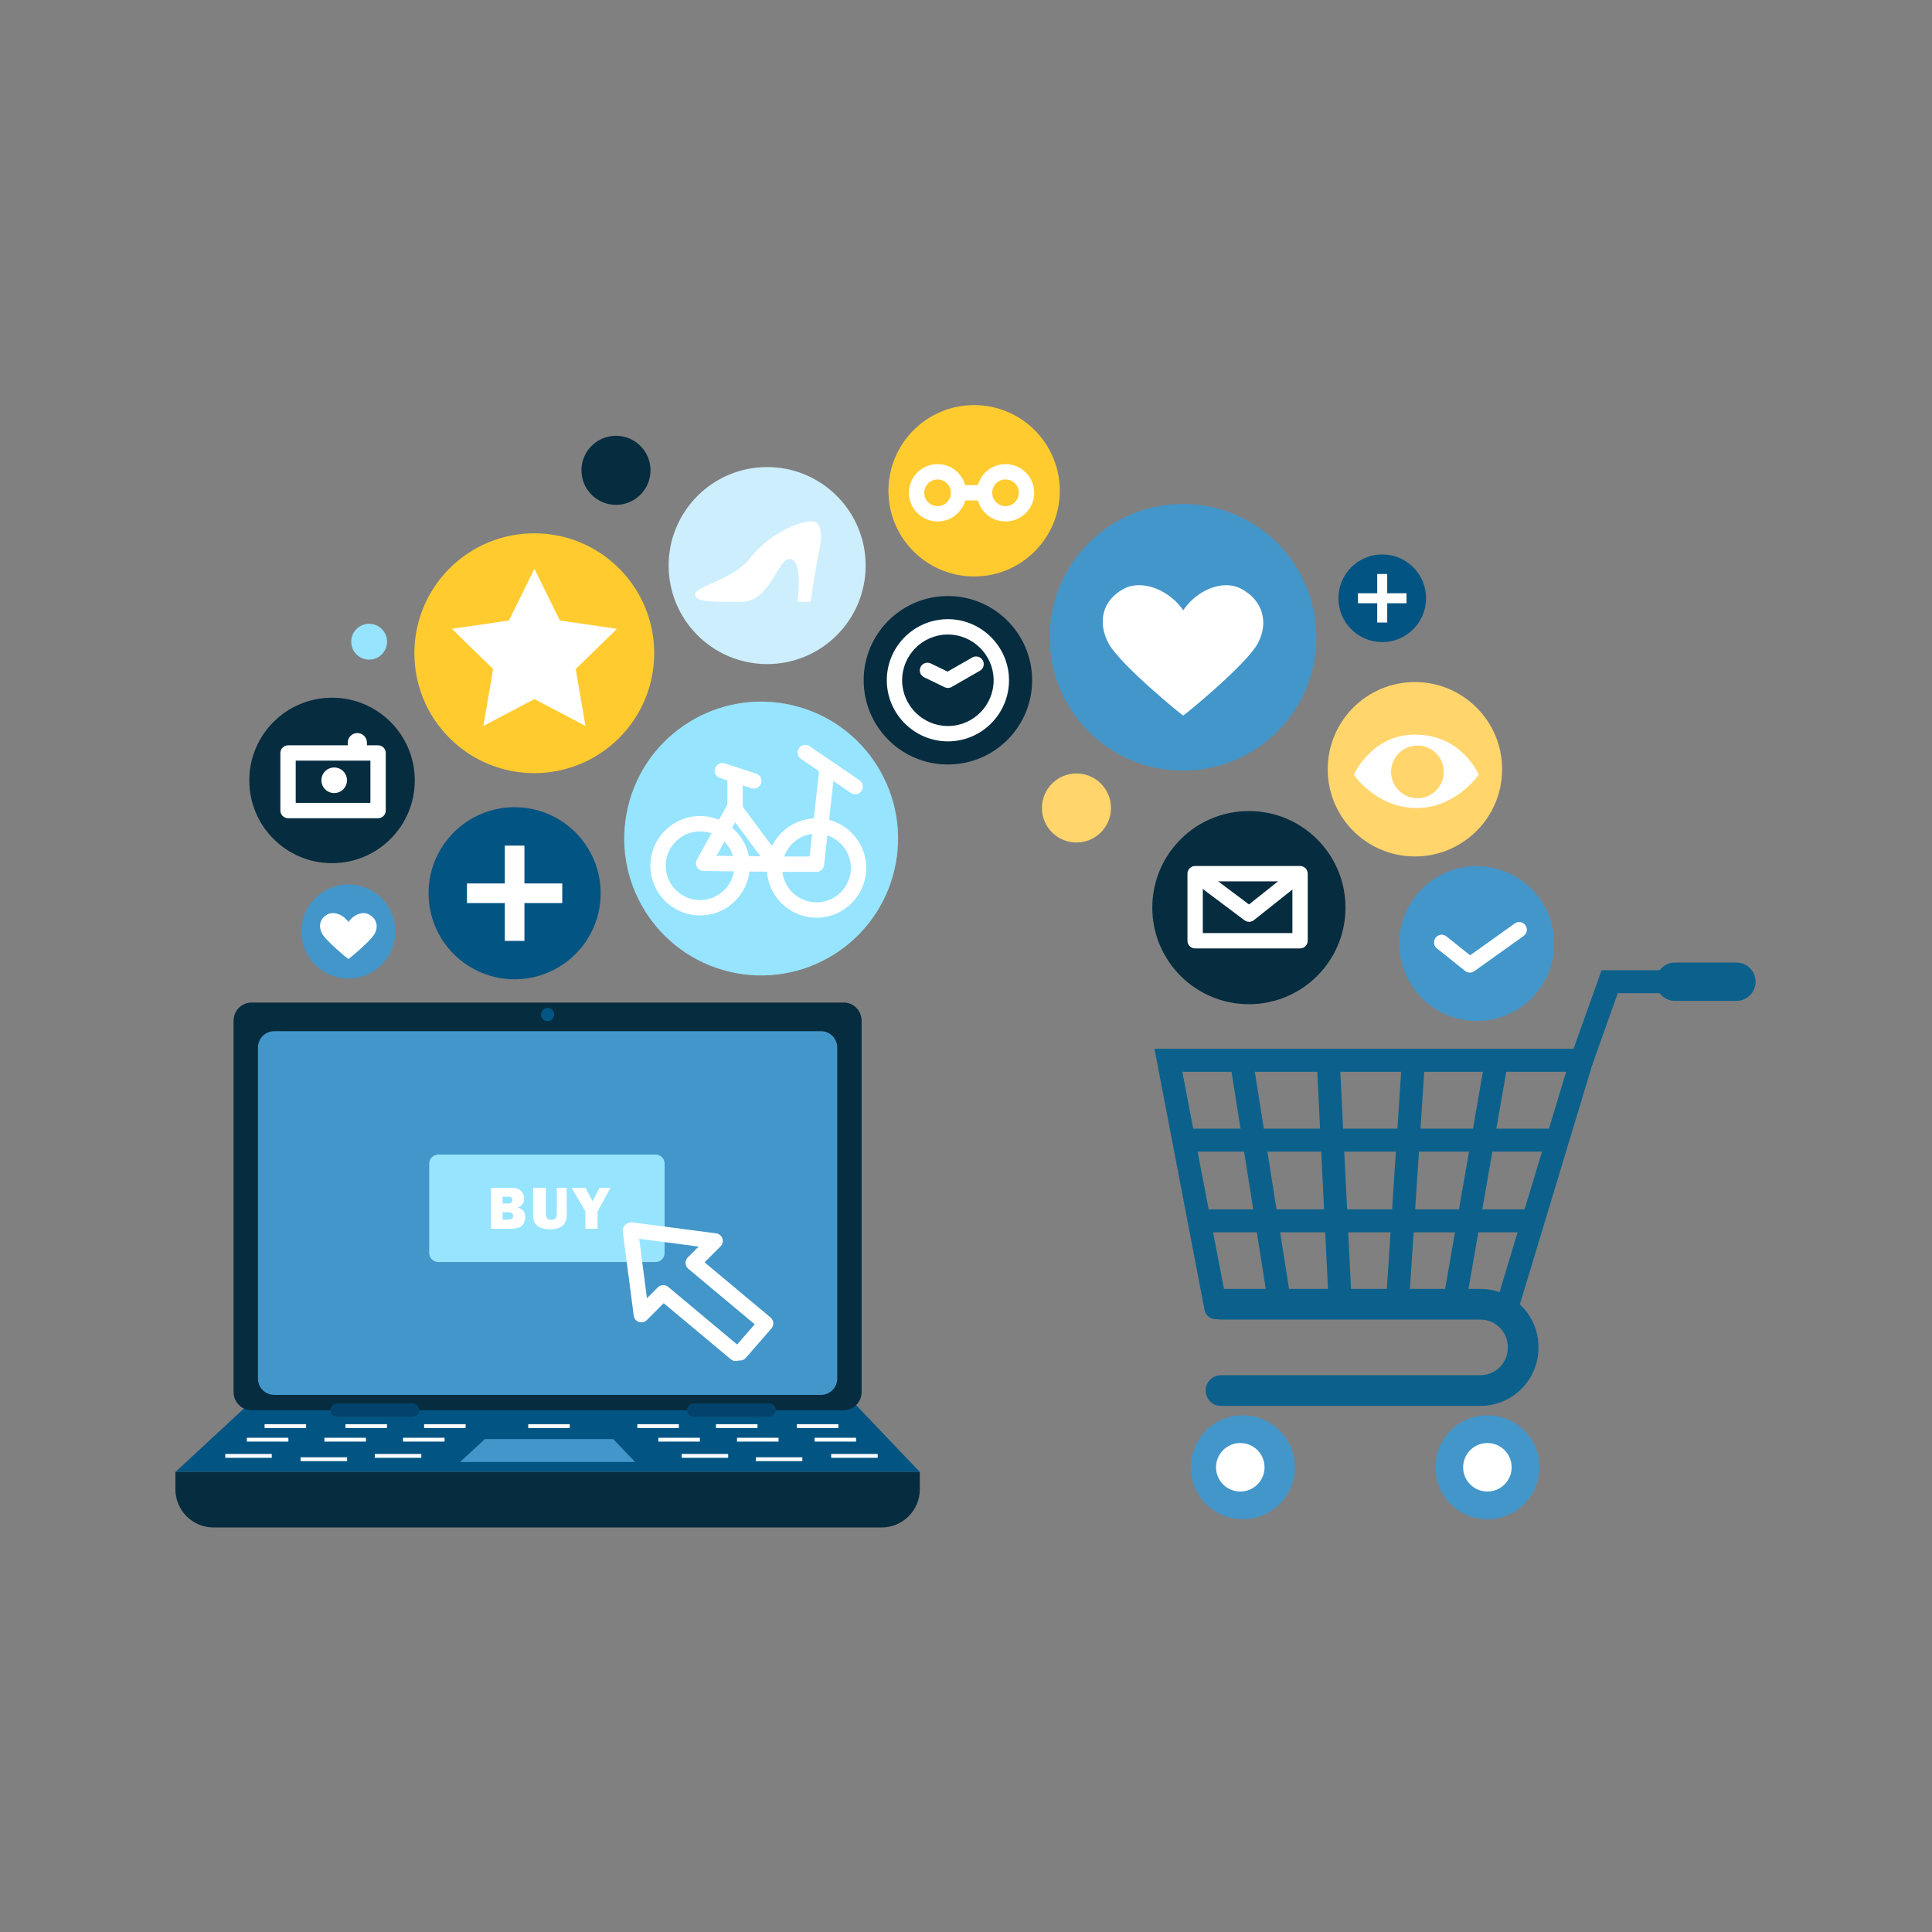 <?xml version="1.0" encoding="utf-8"?>
<!-- Generator: Adobe Illustrator 24.0.1, SVG Export Plug-In . SVG Version: 6.00 Build 0)  -->
<svg version="1.1" id="Layer_1" xmlns="http://www.w3.org/2000/svg" xmlns:xlink="http://www.w3.org/1999/xlink" x="0px" y="0px"
	 viewBox="0 0 1080 1080" style="enable-background:new 0 0 1080 1080;" xml:space="preserve">
<rect x="0" y="0" width="1080" height="1080" fill="#808080" stroke="none"/>
<style type="text/css">
	.st0{fill:#025482;}
	.st1{fill:#062C3F;}
	.st2{fill:#4396CA;}
	.st3{fill:#03436B;}
	.st4{fill:#FFFFFF;}
	.st5{fill:#FFCB2F;}
	.st6{fill:#FFD56C;}
	.st7{fill:#CDEEFC;}
	.st8{fill:#0C618C;}
	.st9{fill:#97E4FF;}
</style>
<g>
	<g>
		<g>
			<polygon class="st0" points="98.05,822.84 140.16,783.86 477.02,783.86 514.17,822.84 			"/>
		</g>
		<g>
			<path class="st1" d="M471.75,788.3H140.47c-5.47,0-9.9-4.58-9.9-10.23V570.67c0-5.65,4.43-10.23,9.9-10.23h331.28
				c5.47,0,9.9,4.58,9.9,10.23v207.39C481.65,783.72,477.22,788.3,471.75,788.3z"/>
		</g>
		<g>
			<path class="st2" d="M458.9,779.75H153.32c-5.04,0-9.13-4.09-9.13-9.13V585.56c0-5.04,4.09-9.13,9.13-9.13H458.9
				c5.04,0,9.13,4.09,9.13,9.13v185.06C468.03,775.66,463.94,779.75,458.9,779.75z"/>
		</g>
		<g>
			<path class="st0" d="M309.83,567.13c0,2.05-1.66,3.72-3.72,3.72c-2.05,0-3.72-1.66-3.72-3.72c0-2.05,1.66-3.72,3.72-3.72
				C308.16,563.42,309.83,565.08,309.83,567.13z"/>
		</g>
		<g>
			<path class="st1" d="M492.85,853.86H119.37c-11.78,0-21.32-9.55-21.32-21.32v-9.69h416.12v9.69
				C514.17,844.31,504.62,853.86,492.85,853.86z"/>
		</g>
		<g>
			<path class="st3" d="M234.28,788.19c0,2.05-1.66,3.71-3.71,3.71h-42.11c-2.05,0-3.72-1.66-3.72-3.71l0,0
				c0-2.05,1.66-3.72,3.72-3.72h42.11C232.62,784.48,234.28,786.14,234.28,788.19L234.28,788.19z"/>
		</g>
		<g>
			<path class="st3" d="M433.67,788.19c0,2.05-1.66,3.71-3.72,3.71h-42.11c-2.05,0-3.72-1.66-3.72-3.71l0,0
				c0-2.05,1.66-3.72,3.72-3.72h42.11C432.01,784.48,433.67,786.14,433.67,788.19L433.67,788.19z"/>
		</g>
		<g>
			<polygon class="st2" points="257.19,817.27 271.03,804.46 342.82,804.46 355.03,817.27 			"/>
		</g>
		<g>
			<rect x="295.28" y="796.13" class="st4" width="23.21" height="2.15"/>
		</g>
		<g>
			<g>
				<rect x="125.92" y="812.78" class="st4" width="26.01" height="2.14"/>
			</g>
			<g>
				<rect x="147.91" y="796.13" class="st4" width="23.21" height="2.15"/>
			</g>
			<g>
				<rect x="138" y="803.72" class="st4" width="23.21" height="2.15"/>
			</g>
			<g>
				<rect x="193.11" y="796.13" class="st4" width="23.21" height="2.15"/>
			</g>
			<g>
				<rect x="181.35" y="803.72" class="st4" width="23.21" height="2.15"/>
			</g>
			<g>
				<rect x="209.51" y="812.78" class="st4" width="26.01" height="2.14"/>
			</g>
			<g>
				<rect x="237.08" y="796.13" class="st4" width="23.21" height="2.15"/>
			</g>
			<g>
				<rect x="225.31" y="803.72" class="st4" width="23.21" height="2.15"/>
			</g>
			<g>
				<rect x="168.02" y="814.63" class="st4" width="26.01" height="2.14"/>
			</g>
		</g>
		<g>
			<g>
				<rect x="464.63" y="812.78" class="st4" width="26.01" height="2.14"/>
			</g>
			<g>
				<rect x="445.44" y="796.13" class="st4" width="23.21" height="2.15"/>
			</g>
			<g>
				<rect x="455.34" y="803.72" class="st4" width="23.21" height="2.15"/>
			</g>
			<g>
				<rect x="400.23" y="796.13" class="st4" width="23.21" height="2.15"/>
			</g>
			<g>
				<rect x="412" y="803.72" class="st4" width="23.21" height="2.15"/>
			</g>
			<g>
				<rect x="381.04" y="812.78" class="st4" width="26.01" height="2.14"/>
			</g>
			<g>
				<rect x="356.27" y="796.13" class="st4" width="23.21" height="2.15"/>
			</g>
			<g>
				<rect x="368.03" y="803.72" class="st4" width="23.21" height="2.15"/>
			</g>
			<g>
				<rect x="422.52" y="814.63" class="st4" width="26.01" height="2.14"/>
			</g>
		</g>
	</g>
	<g>
		<g>
			<g>
				<path class="st2" d="M868.79,527.46c0,23.9-19.37,43.27-43.27,43.27c-23.9,0-43.27-19.37-43.27-43.27
					c0-23.9,19.37-43.27,43.27-43.27C849.42,484.19,868.79,503.56,868.79,527.46z"/>
			</g>
		</g>
		<g>
			<path class="st4" d="M821.66,543.69c-0.95,0-1.9-0.31-2.68-0.94l-15.75-12.6c-1.85-1.48-2.15-4.18-0.67-6.03
				c1.48-1.85,4.18-2.15,6.03-0.67l13.22,10.58l24.93-17.81c1.92-1.38,4.61-0.93,5.98,1c1.38,1.93,0.93,4.61-1,5.98l-27.57,19.69
				C823.41,543.43,822.53,543.69,821.66,543.69z"/>
		</g>
	</g>
	<g>
		<g>
			
				<ellipse transform="matrix(0.707 -0.707 0.707 0.707 -170.703 318.196)" class="st5" cx="298.74" cy="365.16" rx="67.05" ry="67.04"/>
		</g>
		<g>
			<polygon class="st4" points="298.74,317.97 313.01,346.88 344.91,351.51 321.83,374.01 327.28,405.79 298.74,390.79 
				270.21,405.79 275.66,374.01 252.58,351.51 284.48,346.88 			"/>
		</g>
	</g>
	<g>
		<g>
			<g>
				<path class="st2" d="M221.03,520.71c0,14.52-11.77,26.29-26.29,26.29c-14.52,0-26.29-11.77-26.29-26.29
					c0-14.52,11.77-26.29,26.29-26.29C209.26,494.42,221.03,506.19,221.03,520.71z"/>
			</g>
		</g>
		<g>
			<path class="st4" d="M206.28,511.19c-3.94-2.12-9.1,0.54-11.51,4.21c-2.41-3.67-7.84-6.32-11.78-4.21
				c-4.17,2.24-5.15,6.58-2.91,10.75c2.24,4.17,14.67,14.32,14.69,14.19c0.02,0.12,12.46-10.03,14.69-14.19
				C211.71,517.77,210.45,513.42,206.28,511.19z"/>
		</g>
	</g>
	<g>
		<g>
			<g>
				<circle class="st2" cx="661.31" cy="356.26" r="74.55"/>
			</g>
		</g>
		<g>
			<path class="st4" d="M694.05,329.25c-11.17-6-25.8,1.53-32.64,11.93c-6.83-10.4-22.24-17.93-33.41-11.93
				c-11.82,6.35-14.61,18.66-8.26,30.48c6.35,11.82,41.6,40.6,41.67,40.25c0.07,0.35,35.32-28.44,41.67-40.25
				C709.42,347.91,705.86,335.59,694.05,329.25z"/>
		</g>
	</g>
	<g>
		<g>
			<g>
				<path class="st0" d="M797.18,334.43c0,13.53-10.97,24.5-24.5,24.5s-24.5-10.97-24.5-24.5c0-13.53,10.97-24.5,24.5-24.5
					S797.18,320.89,797.18,334.43z"/>
			</g>
		</g>
		<g>
			<g>
				<rect x="769.88" y="320.86" class="st4" width="5.59" height="27.14"/>
			</g>
			<g>
				<rect x="759.11" y="331.63" class="st4" width="27.14" height="5.59"/>
			</g>
		</g>
	</g>
	<g>
		<g>
			<g>
				<path class="st0" d="M335.77,499.33c0,26.56-21.53,48.1-48.1,48.1c-26.56,0-48.1-21.53-48.1-48.1c0-26.56,21.53-48.1,48.1-48.1
					C314.24,451.24,335.77,472.77,335.77,499.33z"/>
			</g>
		</g>
		<g>
			<g>
				<rect x="282.19" y="472.7" class="st4" width="10.97" height="53.27"/>
			</g>
			<g>
				<rect x="261.04" y="493.85" class="st4" width="53.27" height="10.97"/>
			</g>
		</g>
	</g>
	<g>
		<g>
			<g>
				<g>
					<circle class="st1" cx="185.61" cy="436.27" r="46.25"/>
				</g>
			</g>
		</g>
		<g>
			<path class="st4" d="M211.35,457.39h-50.33c-2.37,0-4.29-1.92-4.29-4.29v-32.18c0-2.37,1.92-4.29,4.29-4.29h50.33
				c2.37,0,4.29,1.92,4.29,4.29v32.18C215.64,455.47,213.72,457.39,211.35,457.39z M165.31,448.81h41.75v-23.6h-41.75V448.81z"/>
		</g>
		<g>
			<path class="st4" d="M193.97,436.18c0,3.95-3.2,7.15-7.15,7.15c-3.95,0-7.15-3.2-7.15-7.15c0-3.95,3.2-7.15,7.15-7.15
				C190.77,429.03,193.97,432.23,193.97,436.18z"/>
		</g>
		<g>
			<path class="st4" d="M199.75,424.35c-2.96,0-5.36-2.4-5.36-5.36v-3.85c0-2.96,2.4-5.36,5.36-5.36c2.96,0,5.36,2.4,5.36,5.36v3.85
				C205.11,421.95,202.71,424.35,199.75,424.35z"/>
		</g>
	</g>
	<g>
		<g>
			<g>
				<path class="st6" d="M839.7,430.02c0,26.93-21.83,48.75-48.75,48.75c-26.92,0-48.75-21.83-48.75-48.75s21.83-48.75,48.75-48.75
					C817.87,381.27,839.7,403.09,839.7,430.02z"/>
			</g>
		</g>
		<g>
			<g>
				<path class="st4" d="M826.61,433.06c0,0-13.45,19.85-36.82,18.57c-21.45-1.18-32.97-18.57-32.97-18.57s9.6-21.77,32.97-22.41
					C817,409.91,826.61,433.06,826.61,433.06z"/>
			</g>
			<g>
				<path class="st6" d="M807.08,431.49c0,8.13-6.59,14.73-14.73,14.73s-14.73-6.59-14.73-14.73c0-8.13,6.59-14.73,14.73-14.73
					S807.08,423.36,807.08,431.49z"/>
			</g>
		</g>
	</g>
	<g>
		<g>
			<g>
				<circle class="st7" cx="428.84" cy="316.16" r="55.07"/>
			</g>
		</g>
		<g>
			<path class="st4" d="M455.62,291.65c2.67,0.89,4.48,6.46,2.49,15.41c-1.99,8.95-4.97,29.33-4.97,29.33h-7.46
				c0,0,3.48-21.88-3.48-23.87c-6.96-1.99-11.44,23.87-27.35,23.87c-15.91,0-25.85,0.5-26.35-3.98c-0.5-4.47,21.38-8.45,30.33-19.89
				C432.04,295.64,451.14,290.16,455.62,291.65z"/>
		</g>
	</g>
	<g>
		<g>
			<g>
				<circle class="st1" cx="698.14" cy="507.37" r="53.99"/>
			</g>
		</g>
		<g>
			<g>
				<path class="st4" d="M726.74,530.17h-58.65c-2.37,0-4.29-1.92-4.29-4.29v-37.5c0-2.37,1.92-4.29,4.29-4.29h58.65
					c2.37,0,4.29,1.92,4.29,4.29v37.5C731.03,528.25,729.11,530.17,726.74,530.17z M672.38,521.59h50.07v-28.92h-50.07V521.59z"/>
			</g>
			<g>
				<path class="st4" d="M698.25,515.3c-0.91,0-1.81-0.29-2.57-0.86l-30.16-22.63l5.15-6.86l27.51,20.64l25.9-20.57l5.34,6.72
					l-28.49,22.63C700.14,514.99,699.2,515.3,698.25,515.3z"/>
			</g>
		</g>
	</g>
	<g>
		<g>
			<g>
				<g>
					<path class="st1" d="M576.96,379.52c0.42,26-20.32,47.41-46.32,47.83c-26,0.42-47.42-20.32-47.83-46.32
						c-0.42-26,20.32-47.41,46.32-47.83C555.13,332.78,576.54,353.52,576.96,379.52z"/>
				</g>
			</g>
		</g>
		<g>
			<path class="st4" d="M529.87,414.43c-18.53,0-33.85-15.08-34.14-33.61c-0.3-18.83,14.78-34.4,33.61-34.7l0.56,0
				c18.53,0,33.85,15.08,34.14,33.61c0.3,18.83-14.78,34.4-33.61,34.7L529.87,414.43z M529.89,354.7l-0.42,0
				c-14.1,0.22-25.39,11.88-25.17,25.98c0.22,13.88,11.69,25.17,25.56,25.17l0.42,0c14.1-0.22,25.39-11.88,25.17-25.98
				C555.23,365.99,543.76,354.7,529.89,354.7z"/>
		</g>
		<g>
			<path class="st4" d="M529.88,384.57c-0.64,0-1.28-0.14-1.87-0.43l-11.42-5.53c-2.13-1.03-3.02-3.6-1.99-5.73
				c1.03-2.13,3.6-3.02,5.73-1.99l9.38,4.54l13.79-7.91c2.05-1.18,4.68-0.47,5.85,1.59c1.18,2.05,0.47,4.68-1.59,5.85L532.01,384
				C531.36,384.38,530.62,384.57,529.88,384.57z"/>
		</g>
	</g>
	<g>
		<g>
			<path class="st8" d="M827.56,785.91H682.53c-4.74,0-8.58-3.84-8.58-8.58c0-4.74,3.84-8.58,8.58-8.58h145.02
				c8.44,0,15.31-6.87,15.31-15.31v-0.48c0-8.44-6.87-15.31-15.31-15.31H682.53c-4.74,0-8.58-3.84-8.58-8.58
				c0-4.74,3.84-8.58,8.58-8.58h145.02c17.9,0,32.47,14.57,32.47,32.47v0.48C860.03,771.34,845.46,785.91,827.56,785.91z"/>
		</g>
		<g>
			<path class="st8" d="M842.33,737.47c-0.62,0-1.24-0.09-1.86-0.28c-3.4-1.03-5.33-4.62-4.3-8.02l39.32-130.05H660.92l25.06,130.7
				c0.67,3.49-1.62,6.86-5.11,7.53c-3.52,0.66-6.86-1.62-7.53-5.11l-28-146h247.48l-44.33,146.64
				C847.65,735.68,845.1,737.47,842.33,737.47z"/>
		</g>
		<g>
			<path class="st8" d="M884.16,599.12c-0.72,0-1.45-0.12-2.16-0.38c-3.35-1.19-5.09-4.87-3.9-8.22l17.18-48.17h41
				c3.55,0,6.43,2.88,6.43,6.43s-2.88,6.43-6.43,6.43h-31.93l-14.13,39.62C889.28,597.48,886.8,599.12,884.16,599.12z"/>
		</g>
		<g>
			<path class="st8" d="M970.66,559.51h-34.32c-5.92,0-10.72-4.8-10.72-10.72s4.8-10.72,10.72-10.72h34.32
				c5.92,0,10.72,4.8,10.72,10.72S976.58,559.51,970.66,559.51z"/>
		</g>
		<g>
			<path class="st2" d="M802.39,820.22c0,16.05,13.01,29.07,29.07,29.07c16.05,0,29.07-13.01,29.07-29.07
				c0-16.05-13.01-29.07-29.07-29.07C815.41,791.15,802.39,804.17,802.39,820.22z"/>
		</g>
		<g>
			<path class="st2" d="M665.68,820.22c0,16.05,13.01,29.07,29.07,29.07s29.07-13.01,29.07-29.07c0-16.05-13.01-29.07-29.07-29.07
				S665.68,804.17,665.68,820.22z"/>
		</g>
		<g>
			<path class="st4" d="M817.9,820.22c0,7.49,6.07,13.56,13.56,13.56c7.49,0,13.56-6.07,13.56-13.56c0-7.49-6.07-13.56-13.56-13.56
				C823.97,806.66,817.9,812.73,817.9,820.22z"/>
		</g>
		<g>
			<path class="st4" d="M679.77,820.22c0,7.49,6.07,13.56,13.56,13.56s13.56-6.07,13.56-13.56c0-7.49-6.07-13.56-13.56-13.56
				S679.77,812.73,679.77,820.22z"/>
		</g>
		<g>
			<path class="st8" d="M813.15,733.99c-0.37,0-0.74-0.03-1.11-0.1c-3.5-0.61-5.85-3.94-5.24-7.44l22.55-129.67
				c0.61-3.5,3.94-5.85,7.44-5.24c3.5,0.61,5.85,3.94,5.24,7.44l-22.55,129.67C818.94,731.78,816.22,733.99,813.15,733.99z"/>
		</g>
		<g>
			<path class="st8" d="M781.43,731.17c-0.14,0-0.28,0-0.43-0.01c-3.55-0.23-6.23-3.3-6-6.84l8.46-128.26
				c0.23-3.55,3.31-6.26,6.84-6c3.55,0.23,6.23,3.3,6,6.84l-8.46,128.26C787.62,728.56,784.79,731.17,781.43,731.17z"/>
		</g>
		<g>
			<path class="st8" d="M715.18,733.98c-3.11,0-5.85-2.26-6.35-5.43l-20.44-129.67c-0.55-3.51,1.85-6.8,5.36-7.36
				c3.52-0.54,6.81,1.85,7.36,5.36l20.44,129.67c0.55,3.51-1.85,6.8-5.36,7.36C715.85,733.96,715.51,733.98,715.18,733.98z"/>
		</g>
		<g>
			<path class="st8" d="M749,731.17c-3.41,0-6.25-2.68-6.42-6.12l-6.34-128.26c-0.18-3.55,2.56-6.57,6.11-6.74
				c3.49-0.19,6.57,2.56,6.74,6.11l6.34,128.26c0.18,3.55-2.56,6.57-6.11,6.74C749.22,731.16,749.11,731.17,749,731.17z"/>
		</g>
		<g>
			<path class="st8" d="M870.22,643.78H667.26c-3.55,0-6.43-2.88-6.43-6.43s2.88-6.43,6.43-6.43h202.96c3.55,0,6.44,2.88,6.44,6.43
				S873.78,643.78,870.22,643.78z"/>
		</g>
		<g>
			<path class="st8" d="M853.31,688.88h-179c-3.55,0-6.43-2.88-6.43-6.43s2.88-6.43,6.43-6.43h179c3.55,0,6.43,2.88,6.43,6.43
				S856.86,688.88,853.31,688.88z"/>
		</g>
	</g>
	<g>
		<path class="st9" d="M216.36,358.72c0,5.53-4.48,10.01-10.01,10.01s-10.01-4.48-10.01-10.01c0-5.53,4.48-10.01,10.01-10.01
			S216.36,353.19,216.36,358.72z"/>
	</g>
	<g>
		<path class="st6" d="M621.04,451.67c0,10.66-8.64,19.3-19.3,19.3s-19.3-8.64-19.3-19.3c0-10.66,8.64-19.3,19.3-19.3
			S621.04,441.01,621.04,451.67z"/>
	</g>
	<g>
		<circle class="st1" cx="344.34" cy="262.91" r="19.3"/>
	</g>
	<g>
		<g>
			
				<ellipse transform="matrix(0.229 -0.974 0.974 0.229 -128.504 775.458)" class="st9" cx="425.13" cy="468.83" rx="76.5" ry="76.5"/>
		</g>
		<g>
			<g>
				<path class="st4" d="M391.35,511.73c-15.32,0-27.78-12.46-27.78-27.78c0-15.32,12.46-27.78,27.78-27.78
					c15.32,0,27.78,12.46,27.78,27.78C419.13,499.27,406.66,511.73,391.35,511.73z M391.35,464.75c-10.59,0-19.2,8.61-19.2,19.2
					c0,10.59,8.61,19.2,19.2,19.2c10.59,0,19.2-8.61,19.2-19.2C410.55,473.37,401.93,464.75,391.35,464.75z"/>
			</g>
			<g>
				<path class="st4" d="M456.44,513c-15.32,0-27.78-12.46-27.78-27.78c0-15.32,12.46-27.78,27.78-27.78
					c15.32,0,27.78,12.46,27.78,27.78C484.22,500.54,471.76,513,456.44,513z M456.44,466.02c-10.59,0-19.2,8.61-19.2,19.2
					c0,10.59,8.61,19.2,19.2,19.2c10.59,0,19.2-8.61,19.2-19.2C475.64,474.63,467.03,466.02,456.44,466.02z"/>
			</g>
			<g>
				<path class="st4" d="M433.71,487.36c-0.02,0-0.03,0-0.05,0l-40.36-0.48c-1.51-0.02-2.9-0.83-3.66-2.13
					c-0.76-1.3-0.77-2.91-0.04-4.23l17.09-30.87c0.71-1.28,2.01-2.1,3.47-2.2c1.48-0.11,2.86,0.55,3.73,1.72l23.27,31.34
					c0.97,1.31,1.12,3.06,0.38,4.51C436.79,486.45,435.32,487.36,433.71,487.36z M400.57,478.39l24.53,0.29l-14.14-19.05
					L400.57,478.39z"/>
			</g>
			<g>
				<path class="st4" d="M421.36,440.82c-0.44,0-0.88-0.07-1.32-0.21l-17.57-5.7c-2.25-0.73-3.49-3.15-2.76-5.4
					c0.73-2.25,3.15-3.49,5.4-2.76l17.57,5.7c2.25,0.73,3.49,3.15,2.76,5.4C424.85,439.66,423.17,440.82,421.36,440.82z"/>
			</g>
			<g>
				<path class="st4" d="M456.44,487.36c-0.16,0-0.32-0.01-0.48-0.03c-2.35-0.26-4.05-2.38-3.79-4.74l5.76-52.24
					c0.26-2.36,2.4-4.05,4.74-3.79c2.35,0.26,4.05,2.38,3.79,4.74l-5.76,52.24C460.46,485.73,458.6,487.36,456.44,487.36z"/>
			</g>
			<g>
				<path class="st4" d="M478.02,443.98c-0.83,0-1.67-0.24-2.41-0.75l-27.86-19c-1.96-1.33-2.46-4-1.13-5.96
					c1.33-1.96,4-2.47,5.96-1.13l27.86,19c1.96,1.33,2.46,4,1.13,5.96C480.74,443.33,479.4,443.98,478.02,443.98z"/>
			</g>
			<g>
				<rect x="433.71" y="478.78" class="st4" width="22.73" height="8.58"/>
			</g>
			<g>
				<path class="st4" d="M410.91,456.96c-2.37,0-4.29-1.92-4.29-4.29V435.1c0-2.37,1.92-4.29,4.29-4.29c2.37,0,4.29,1.92,4.29,4.29
					v17.57C415.2,455.04,413.28,456.96,410.91,456.96z"/>
			</g>
		</g>
	</g>
	<g>
		<g>
			<path class="st5" d="M592.44,274.35c0,26.46-21.45,47.9-47.9,47.9s-47.9-21.45-47.9-47.9c0-26.46,21.45-47.9,47.9-47.9
				S592.44,247.9,592.44,274.35z"/>
		</g>
		<g>
			<g>
				<path class="st4" d="M524.11,291.51c-8.84,0-16.04-7.19-16.04-16.03c0-8.84,7.19-16.04,16.04-16.04
					c8.84,0,16.03,7.19,16.03,16.04C540.14,284.32,532.95,291.51,524.11,291.51z M524.11,268.02c-4.11,0-7.46,3.35-7.46,7.46
					c0,4.11,3.35,7.45,7.46,7.45c4.11,0,7.45-3.35,7.45-7.45C531.56,271.37,528.22,268.02,524.11,268.02z"/>
			</g>
			<g>
				<path class="st4" d="M562.1,291.51c-8.84,0-16.03-7.19-16.03-16.03c0-8.84,7.19-16.04,16.03-16.04
					c8.84,0,16.03,7.19,16.03,16.04C578.14,284.32,570.94,291.51,562.1,291.51z M562.1,268.02c-4.11,0-7.45,3.35-7.45,7.46
					c0,4.11,3.35,7.45,7.45,7.45s7.45-3.35,7.45-7.45C569.56,271.37,566.21,268.02,562.1,268.02z"/>
			</g>
			<g>
				<rect x="537.23" y="271.19" class="st4" width="11.74" height="8.58"/>
			</g>
		</g>
	</g>
	<g>
		<path class="st9" d="M366.5,705.48H244.96c-2.76,0-5.01-2.24-5.01-5v-50.05c0-2.76,2.24-5.01,5.01-5.01H366.5
			c2.76,0,5.01,2.24,5.01,5.01v50.05C371.51,703.24,369.27,705.48,366.5,705.48z"/>
	</g>
	<g>
		<path class="st4" d="M274.49,686.88v-22.86h11.6c2.41,0,4.17,0.61,5.27,1.82c1.11,1.22,1.66,2.61,1.66,4.17
			c0,1.14-0.32,2.17-0.96,3.09c-0.64,0.92-1.6,1.55-2.87,1.9c2.96,0.71,4.44,2.49,4.44,5.32c0,1.7-0.52,3.21-1.56,4.55
			c-1.04,1.33-3.27,2-6.69,2H274.49z M280.96,672.78h3.25c0.81,0,1.39-0.21,1.72-0.62c0.34-0.41,0.5-0.85,0.5-1.32
			c0-1.27-0.78-1.91-2.34-1.91h-3.13V672.78z M280.96,681.79h3.42c0.85,0,1.47-0.21,1.87-0.63c0.4-0.42,0.6-0.89,0.6-1.41
			c0-0.53-0.19-1.01-0.58-1.45c-0.39-0.44-1.09-0.66-2.12-0.66h-3.18V681.79z"/>
		<path class="st4" d="M316.78,664.02v15.14c0,2.87-0.85,4.93-2.55,6.19c-1.7,1.25-3.92,1.88-6.65,1.88c-2.88,0-5.19-0.6-6.94-1.81
			c-1.75-1.21-2.62-3.17-2.62-5.89v-15.51h7.13v14.69c0,1.09,0.23,1.89,0.69,2.39c0.46,0.5,1.2,0.75,2.21,0.75
			c0.85,0,1.54-0.18,2.08-0.54c0.54-0.36,0.86-0.77,0.97-1.23c0.1-0.46,0.16-1.35,0.16-2.68v-13.38H316.78z"/>
		<path class="st4" d="M341.22,664.02l-7.16,13.18v9.68h-6.81v-9.68l-7.69-13.18h7.68l4.01,7.53l3.84-7.53H341.22z"/>
	</g>
	<g>
		<g>
			<path class="st4" d="M411.25,760.83c-0.97,0-1.95-0.33-2.75-1l-37.48-31.34l-9.47,9.47c-1.15,1.16-2.87,1.55-4.41,1.03
				c-1.55-0.53-2.66-1.89-2.87-3.51l-6.13-46.95c-0.31-2.35,1.35-4.5,3.7-4.81c2.34-0.31,4.5,1.35,4.81,3.7l5,38.31l6.09-6.09
				c1.57-1.57,4.08-1.68,5.79-0.26l40.5,33.86c1.82,1.52,2.06,4.22,0.54,6.04C413.7,760.31,412.48,760.83,411.25,760.83z"/>
		</g>
		<g>
			<path class="st4" d="M413.69,760.54c-1,0-2-0.35-2.81-1.05c-1.79-1.55-1.98-4.26-0.42-6.05l11.43-13.14l-37.14-31.06
				c-0.92-0.77-1.48-1.9-1.53-3.1c-0.05-1.2,0.4-2.37,1.25-3.22l6.09-6.09l-38.31-5c-2.35-0.31-4.01-2.46-3.7-4.81
				c0.31-2.35,2.49-4.01,4.81-3.7l46.95,6.12c1.62,0.21,2.98,1.33,3.51,2.87c0.53,1.55,0.13,3.26-1.03,4.41l-8.93,8.93l36.9,30.85
				c0.88,0.74,1.43,1.8,1.52,2.95c0.09,1.15-0.29,2.29-1.04,3.15l-14.3,16.44C416.08,760.04,414.89,760.54,413.69,760.54z"/>
		</g>
	</g>
</g>
</svg>
